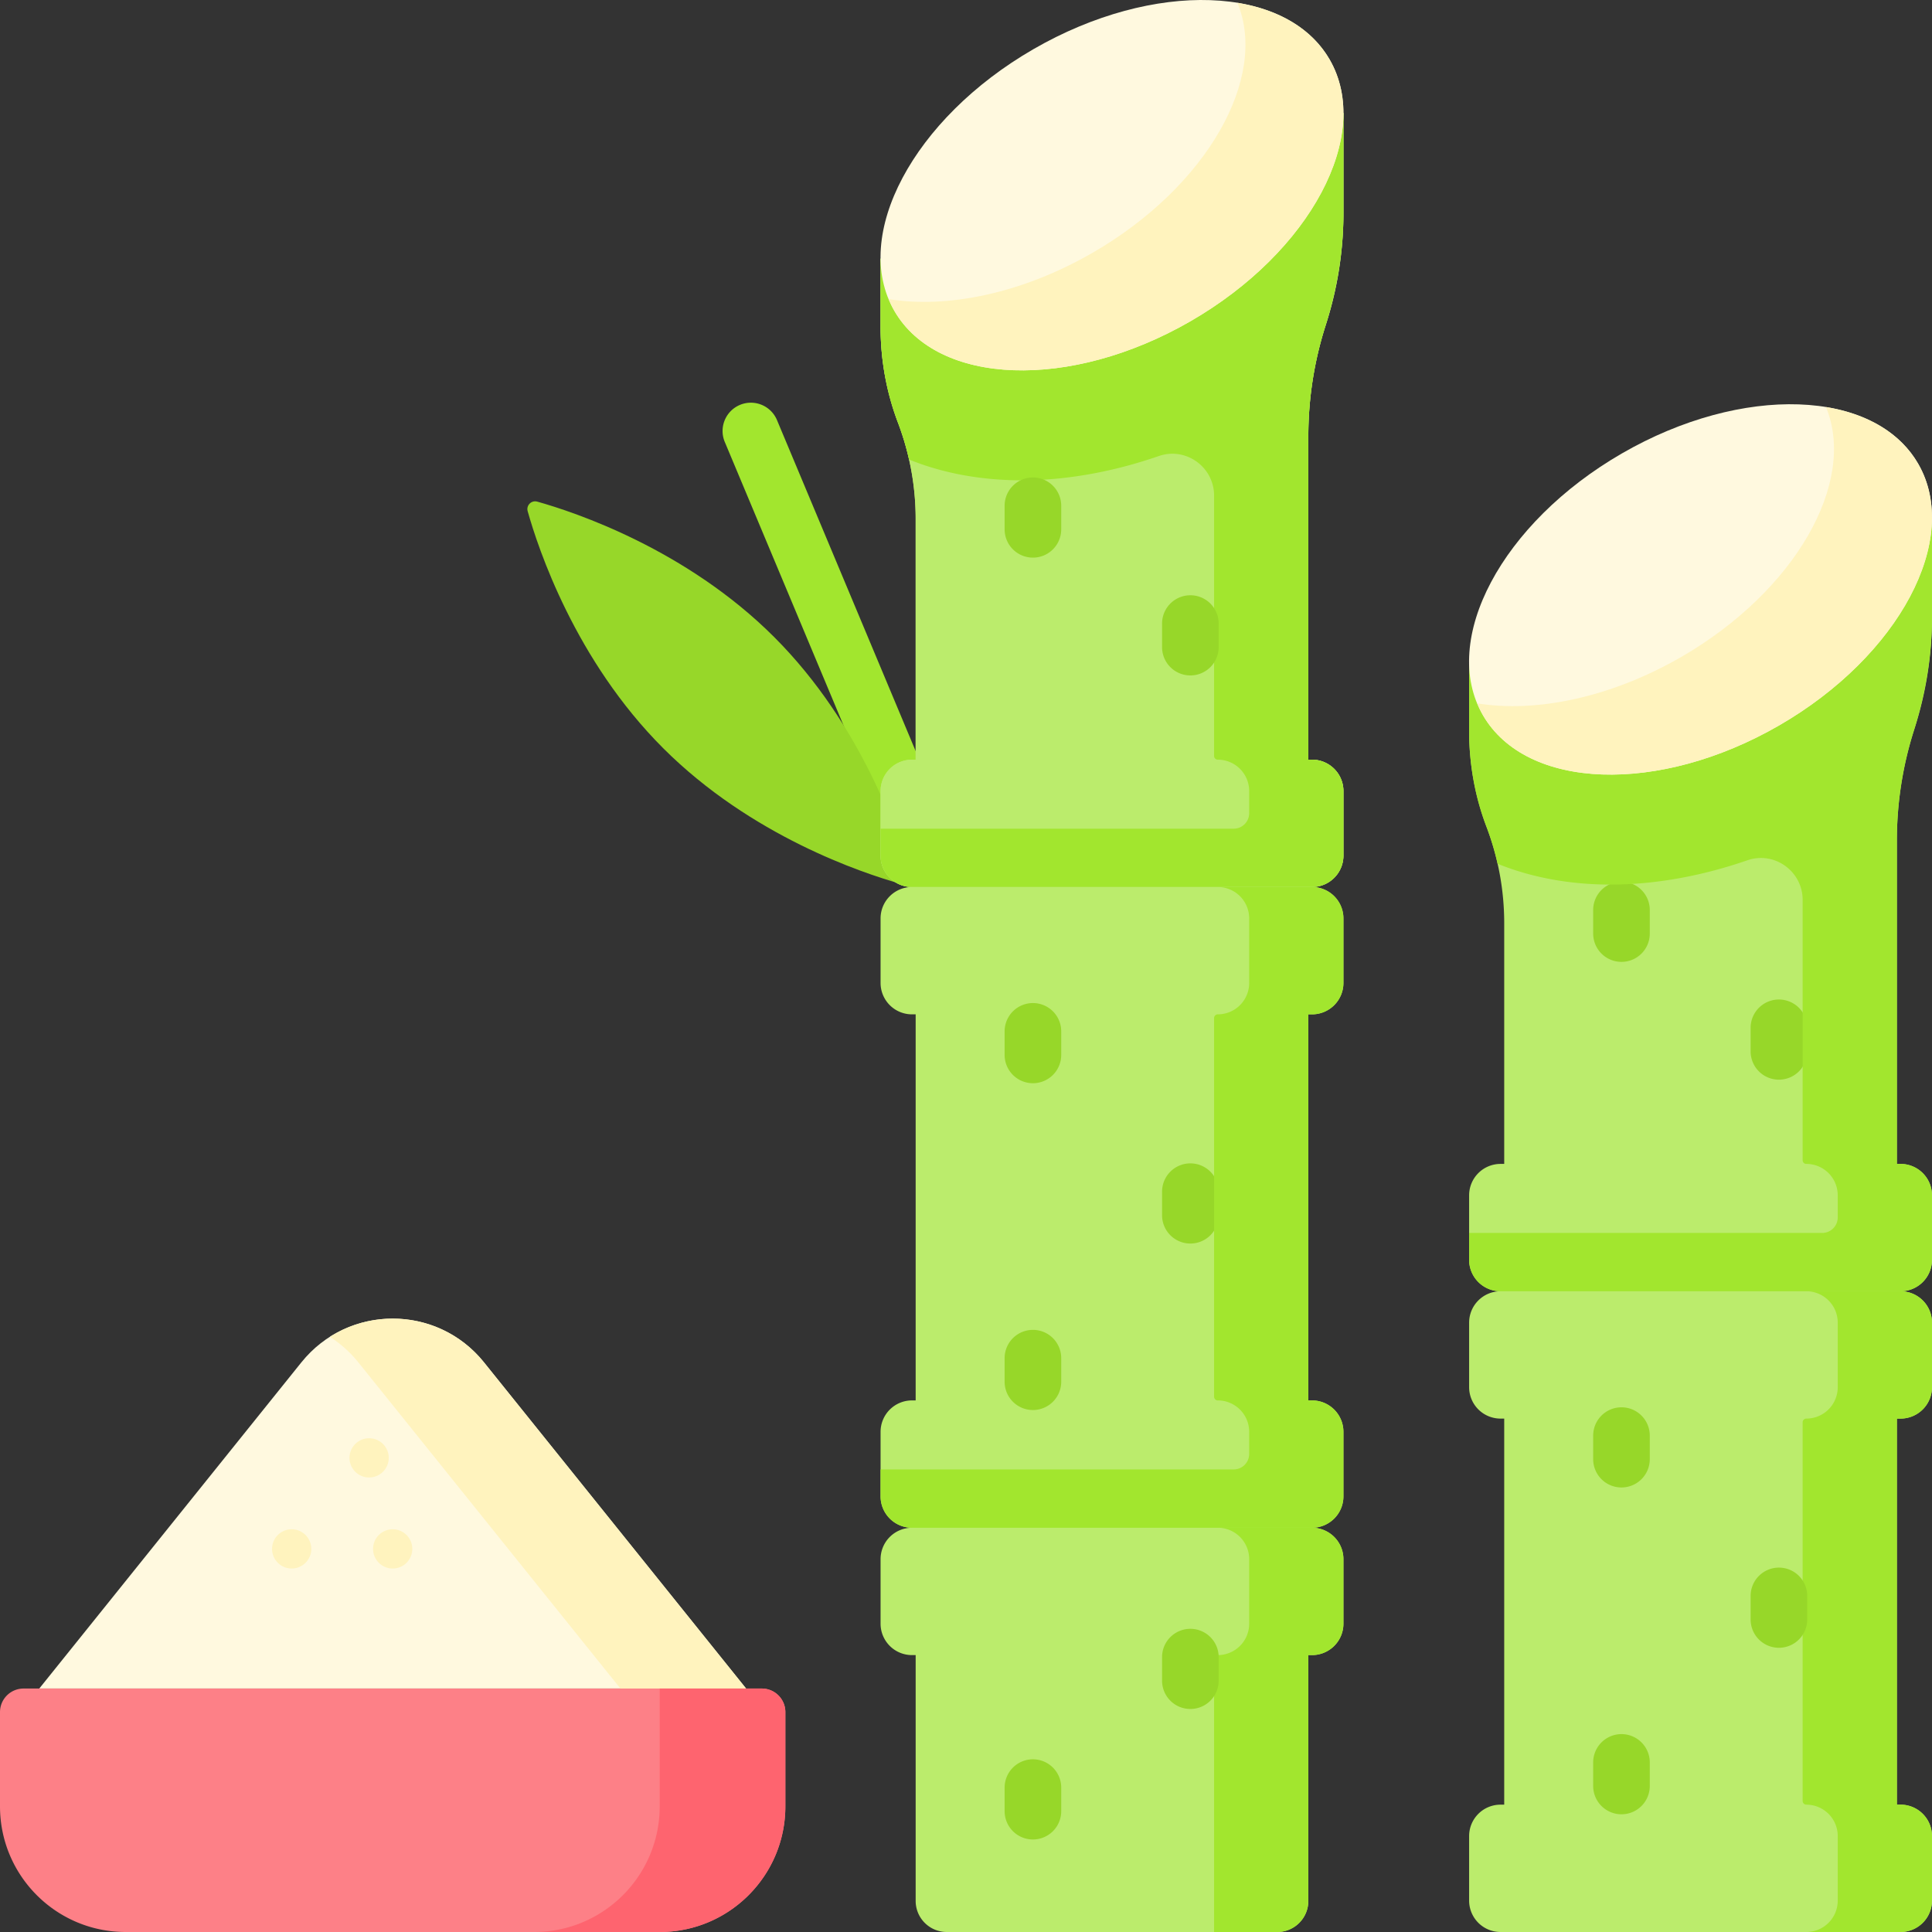 <svg xmlns="http://www.w3.org/2000/svg" version="1.1" xmlns:xlink="http://www.w3.org/1999/xlink" width="512" height="512" x="0" y="0" viewBox="0 0 512 512" style="enable-background:new 0 0 512 512" xml:space="preserve"><rect x="0" y="0" width="512" height="512" fill="#333333" stroke="none"/><g><path fill="#a2e62e" d="M244.815 231.095a7.501 7.501 0 0 1-6.92-4.604l-45.823-109.374a7.499 7.499 0 0 1 4.02-9.815 7.501 7.501 0 0 1 9.815 4.02l45.823 109.374a7.499 7.499 0 0 1-6.915 10.399z" opacity="1" data-original="#a2e62e"></path><path fill="#fff9df" d="M197.724 447.48H10.407l69.461-86.441c12.426-15.463 35.969-15.463 48.394 0z" opacity="1" data-original="#fff9df"></path><path fill="#fff3be" d="M128.262 361.039c-10.22-12.719-27.957-14.966-40.848-6.762a31.06 31.06 0 0 1 7.547 6.762l69.461 86.441h33.301z" opacity="1" data-original="#fff3be"></path><path fill="#bbec6c" d="M511.997 163.567v-26.504l-122.665 38.632v18.118a71.776 71.776 0 0 0 4.65 25.417 71.799 71.799 0 0 1 4.65 25.417v63.802h-.975a8.325 8.325 0 0 0-8.325 8.325v17.097a8.325 8.325 0 0 0 8.325 8.325h106.014a8.325 8.325 0 0 0 8.325-8.325v-17.097a8.325 8.325 0 0 0-8.325-8.325h-.975v-85.727a96.389 96.389 0 0 1 4.65-29.577 96.376 96.376 0 0 0 4.651-29.578zM503.671 375.943a8.325 8.325 0 0 0 8.325-8.325v-17.097a8.325 8.325 0 0 0-8.325-8.325H397.657a8.325 8.325 0 0 0-8.325 8.325v17.097a8.325 8.325 0 0 0 8.325 8.325h.975v102.31h-.975a8.325 8.325 0 0 0-8.325 8.325v17.097a8.325 8.325 0 0 0 8.325 8.325h106.014a8.325 8.325 0 0 0 8.325-8.325v-17.097a8.325 8.325 0 0 0-8.325-8.325h-.975v-102.31z" opacity="1" data-original="#bbec6c"></path><path fill="#a2e62e" d="M511.997 367.617V350.52a8.325 8.325 0 0 0-8.325-8.325h-24.976a8.325 8.325 0 0 1 8.325 8.325v17.097a8.325 8.325 0 0 1-8.325 8.325.975.975 0 0 0-.975.975v100.361c0 .538.436.975.975.975a8.325 8.325 0 0 1 8.325 8.325v17.097a8.325 8.325 0 0 1-8.325 8.325h24.976a8.325 8.325 0 0 0 8.325-8.325v-17.097a8.325 8.325 0 0 0-8.325-8.325h-.975v-102.31h.975a8.326 8.326 0 0 0 8.325-8.326z" opacity="1" data-original="#a2e62e"></path><path fill="#97d729" d="M205.177 168.839c23.301 23.301 33.115 52.862 35.903 62.796.436 1.552-.99 2.978-2.542 2.542-9.934-2.788-39.495-12.602-62.796-35.903s-33.115-52.862-35.903-62.796c-.436-1.552.99-2.978 2.542-2.542 9.934 2.788 39.495 12.602 62.796 35.903z" opacity="1" data-original="#97d729"></path><path fill="#bbec6c" d="M356.025 56.438V29.934L233.36 68.565v18.118a71.776 71.776 0 0 0 4.65 25.417 71.799 71.799 0 0 1 4.65 25.417v63.802h-.975a8.325 8.325 0 0 0-8.325 8.325v17.097a8.325 8.325 0 0 0 8.325 8.325h106.014a8.325 8.325 0 0 0 8.325-8.325v-17.097a8.325 8.325 0 0 0-8.325-8.325h-.975v-85.727a96.389 96.389 0 0 1 4.65-29.577 96.364 96.364 0 0 0 4.651-29.577z" opacity="1" data-original="#bbec6c"></path><path fill="#bbec6c" d="M356.025 56.438V29.934L233.36 68.565v18.118a71.776 71.776 0 0 0 4.65 25.417 71.799 71.799 0 0 1 4.65 25.417v63.802h-.975a8.325 8.325 0 0 0-8.325 8.325v17.097a8.325 8.325 0 0 0 8.325 8.325h106.014a8.325 8.325 0 0 0 8.325-8.325v-17.097a8.325 8.325 0 0 0-8.325-8.325h-.975v-85.727a96.389 96.389 0 0 1 4.65-29.577 96.364 96.364 0 0 0 4.651-29.577z" opacity="1" data-original="#bbec6c"></path><path fill="#a2e62e" d="M351.189 86.598c3.082-9.772 4.836-19.914 4.836-30.16V29.934L233.36 68.565v17.754c0 8.685 1.41 17.348 4.525 25.455a71.68 71.68 0 0 1 3.02 10.004c8.883 3.604 18.995 5.513 29.951 5.513 11.724 0 24.096-2.231 36.245-6.434 7.175-2.483 14.648 2.911 14.648 10.504v68.983c0 .536.431.975.967.975a8.325 8.325 0 0 1 8.333 8.325v5.849a4.121 4.121 0 0 1-4.121 4.121H233.36v7.128a8.325 8.325 0 0 0 8.325 8.325h106.014a8.325 8.325 0 0 0 8.325-8.325v-17.097a8.325 8.325 0 0 0-8.325-8.325h-.975v-85.727a96.431 96.431 0 0 1 4.465-28.995z" opacity="1" data-original="#a2e62e"></path><path fill="#bbec6c" d="M347.699 268.813a8.325 8.325 0 0 0 8.325-8.325v-17.097a8.325 8.325 0 0 0-8.325-8.325H241.685a8.325 8.325 0 0 0-8.325 8.325v17.097a8.325 8.325 0 0 0 8.325 8.325h.975v102.31h-.975a8.325 8.325 0 0 0-8.325 8.325v17.097a8.325 8.325 0 0 0 8.325 8.325h106.014a8.325 8.325 0 0 0 8.325-8.325v-17.097a8.325 8.325 0 0 0-8.325-8.325h-.975v-102.31zM347.699 438.618a8.325 8.325 0 0 0 8.325-8.325v-17.097a8.325 8.325 0 0 0-8.325-8.325H241.685a8.325 8.325 0 0 0-8.325 8.325v17.097a8.325 8.325 0 0 0 8.325 8.325h.975v65.141a8.24 8.24 0 0 0 8.241 8.241h87.582a8.24 8.24 0 0 0 8.241-8.241v-65.141z" opacity="1" data-original="#bbec6c"></path><path fill="#a2e62e" d="M347.699 404.871h-24.976a8.325 8.325 0 0 1 8.325 8.325v17.097a8.325 8.325 0 0 1-8.325 8.325.975.975 0 0 0-.975.975v72.408h16.734a8.24 8.24 0 0 0 8.241-8.241v-65.141h.975a8.325 8.325 0 0 0 8.325-8.325v-17.097a8.323 8.323 0 0 0-8.324-8.326z" opacity="1" data-original="#a2e62e"></path><ellipse cx="294.692" cy="49.077" fill="#fff9df" rx="66.602" ry="41.626" transform="rotate(-30 294.686 49.09)" opacity="1" data-original="#fff9df"></ellipse><path fill="#fff3be" d="M352.371 15.776c-4.746-8.221-13.53-13.248-24.444-15.033 8.256 19.914-8.133 48.779-38.377 66.241-18.702 10.798-38.53 14.822-54.048 12.284.44 1.061.93 2.103 1.512 3.109 11.495 19.909 46.637 21.14 78.492 2.748s48.36-49.44 36.865-69.349z" opacity="1" data-original="#fff3be"></path><path fill="#fd8087" d="M174.829 512H33.301C14.909 512 0 497.091 0 478.699v-24.976a6.244 6.244 0 0 1 6.244-6.244h195.642a6.245 6.245 0 0 1 6.244 6.244v24.976c0 18.392-14.909 33.301-33.301 33.301z" opacity="1" data-original="#fd8087"></path><path fill="#fe646f" d="M174.829 447.48v31.22c0 18.392-14.909 33.301-33.301 33.301h33.301c18.392 0 33.301-14.909 33.301-33.301v-24.976a6.244 6.244 0 0 0-6.244-6.244z" opacity="1" data-original="#fe646f"></path><path fill="#97d729" d="M429.708 254.906a7.5 7.5 0 0 1-7.5-7.5v-6.244a7.5 7.5 0 0 1 15 0v6.244a7.5 7.5 0 0 1-7.5 7.5zM429.708 394.194a7.5 7.5 0 0 1-7.5-7.5v-6.244a7.5 7.5 0 0 1 15 0v6.244a7.5 7.5 0 0 1-7.5 7.5zM429.708 480.803a7.5 7.5 0 0 1-7.5-7.5v-6.244a7.5 7.5 0 0 1 15 0v6.244a7.5 7.5 0 0 1-7.5 7.5zM471.432 286.125a7.5 7.5 0 0 1-7.5-7.5v-6.244a7.5 7.5 0 0 1 15 0v6.244a7.5 7.5 0 0 1-7.5 7.5zM471.432 436.679a7.5 7.5 0 0 1-7.5-7.5v-6.244a7.5 7.5 0 0 1 15 0v6.244a7.5 7.5 0 0 1-7.5 7.5zM273.735 147.777a7.5 7.5 0 0 1-7.5-7.5v-6.244a7.5 7.5 0 0 1 15 0v6.244a7.5 7.5 0 0 1-7.5 7.5zM273.735 287.065a7.5 7.5 0 0 1-7.5-7.5v-6.244a7.5 7.5 0 0 1 15 0v6.244a7.5 7.5 0 0 1-7.5 7.5zM273.735 373.673a7.5 7.5 0 0 1-7.5-7.5v-6.244a7.5 7.5 0 0 1 15 0v6.244a7.5 7.5 0 0 1-7.5 7.5zM273.735 487.48a7.5 7.5 0 0 1-7.5-7.5v-6.244a7.5 7.5 0 0 1 15 0v6.244a7.5 7.5 0 0 1-7.5 7.5zM315.46 178.996a7.5 7.5 0 0 1-7.5-7.5v-6.244a7.5 7.5 0 0 1 15 0v6.244a7.5 7.5 0 0 1-7.5 7.5zM315.46 329.55a7.5 7.5 0 0 1-7.5-7.5v-6.244a7.5 7.5 0 0 1 15 0v6.244a7.5 7.5 0 0 1-7.5 7.5zM315.46 452.898a7.5 7.5 0 0 1-7.5-7.5v-6.244a7.5 7.5 0 0 1 15 0v6.244a7.5 7.5 0 0 1-7.5 7.5z" opacity="1" data-original="#97d729"></path><circle cx="97.821" cy="386.35" r="5.203" fill="#fff3be" opacity="1" data-original="#fff3be"></circle><circle cx="77.297" cy="410.473" r="5.203" fill="#fff3be" opacity="1" data-original="#fff3be"></circle><circle cx="104.065" cy="410.473" r="5.203" fill="#fff3be" opacity="1" data-original="#fff3be"></circle><path fill="#a2e62e" d="M507.161 193.726c3.082-9.772 4.835-19.913 4.835-30.159v-26.504l-122.665 38.632v17.753c0 8.685 1.41 17.348 4.526 25.455a71.68 71.68 0 0 1 3.02 10.004c8.883 3.604 18.995 5.513 29.951 5.513 11.724 0 24.096-2.231 36.245-6.434 7.175-2.482 14.647 2.911 14.647 10.504v68.983c0 .536.431.975.967.975a8.325 8.325 0 0 1 8.333 8.325v5.849a4.121 4.121 0 0 1-4.121 4.121h-93.568v7.128a8.325 8.325 0 0 0 8.325 8.325H503.67a8.325 8.325 0 0 0 8.325-8.325v-17.097a8.325 8.325 0 0 0-8.325-8.325h-.975v-85.727a96.475 96.475 0 0 1 4.466-28.996zM356.025 260.488v-17.097a8.325 8.325 0 0 0-8.325-8.325h-24.976a8.325 8.325 0 0 1 8.325 8.325v17.097a8.325 8.325 0 0 1-8.325 8.325.975.975 0 0 0-.975.974v100.361c0 .536.431.975.967.975a8.325 8.325 0 0 1 8.333 8.325v5.849a4.121 4.121 0 0 1-4.121 4.121H233.36v7.128a8.325 8.325 0 0 0 8.325 8.325h106.014a8.325 8.325 0 0 0 8.325-8.325v-17.097a8.325 8.325 0 0 0-8.325-8.325h-.975v-102.31h.975a8.327 8.327 0 0 0 8.326-8.326z" opacity="1" data-original="#a2e62e"></path><ellipse cx="450.664" cy="156.206" fill="#fff9df" rx="66.602" ry="41.626" transform="rotate(-30 450.652 156.225)" opacity="1" data-original="#fff9df"></ellipse><path fill="#fff3be" d="M508.343 122.905c-4.746-8.221-13.53-13.248-24.444-15.033 8.256 19.914-8.133 48.779-38.377 66.241-18.702 10.798-38.53 14.822-54.048 12.284.44 1.061.93 2.103 1.512 3.109 11.495 19.909 46.637 21.14 78.492 2.748s48.36-49.439 36.865-69.349z" opacity="1" data-original="#fff3be"></path></g></svg>